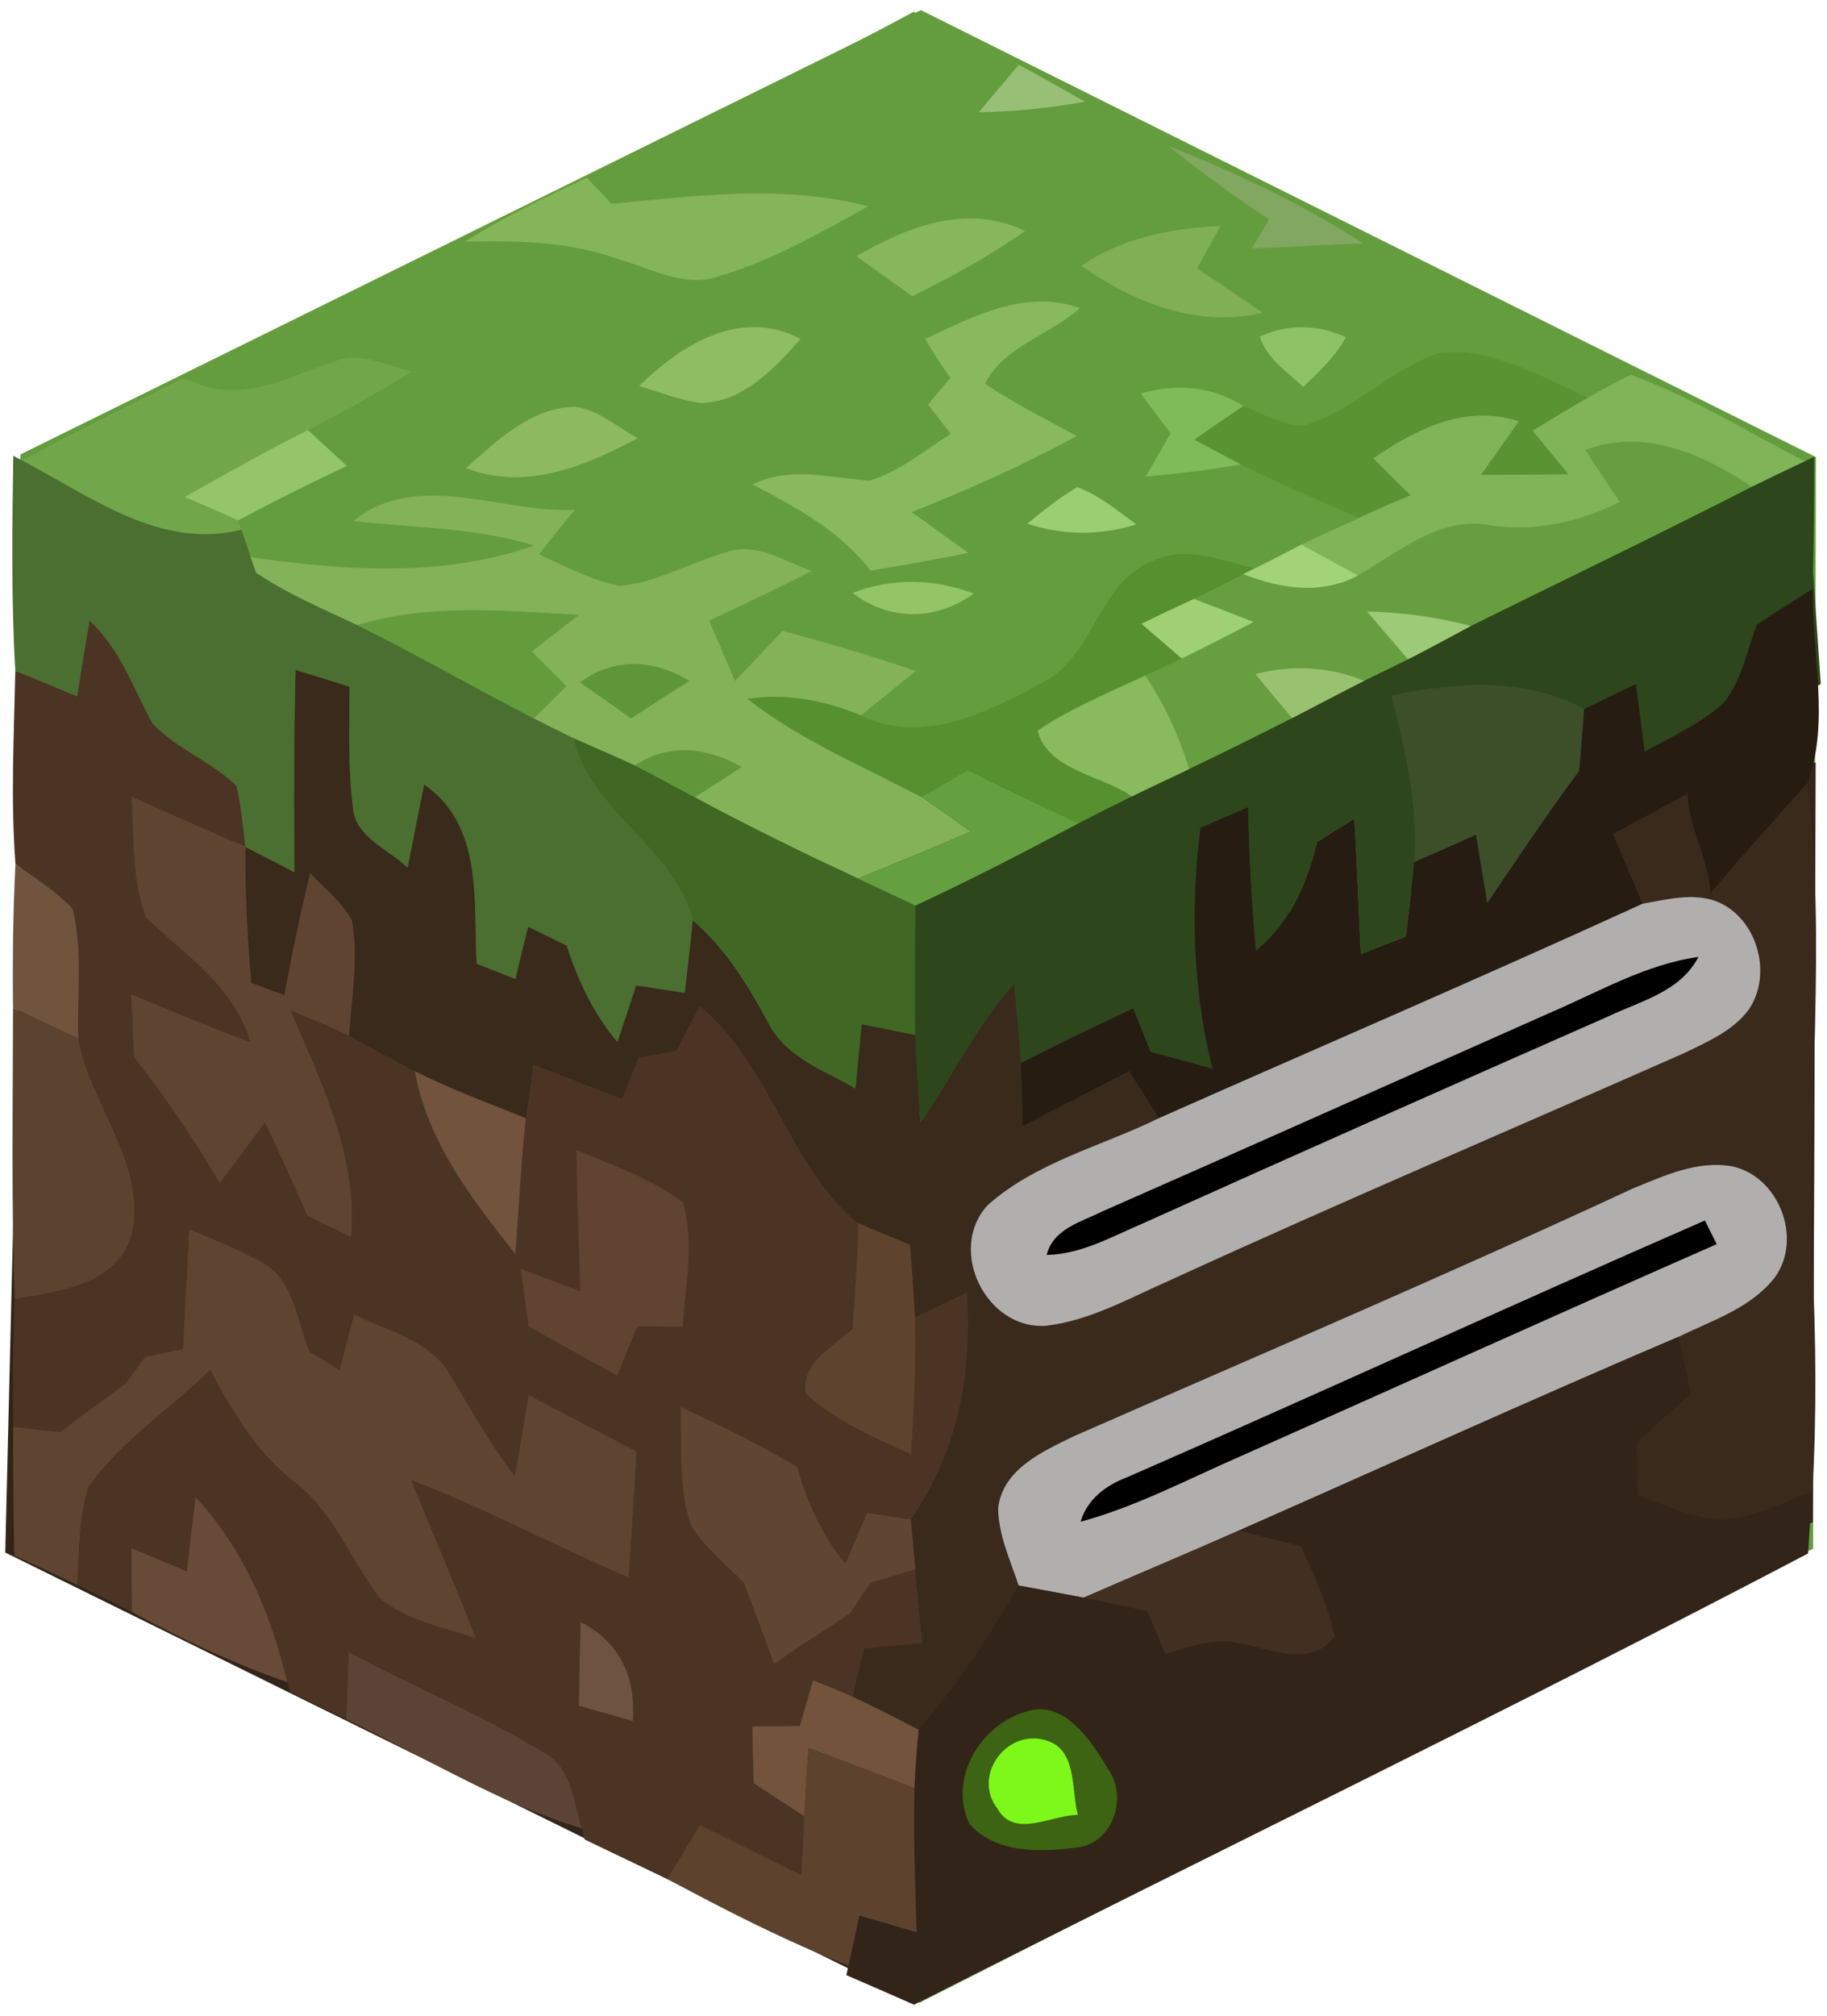 
<svg width="136px" height="150px" viewBox="32 0 136 150" version="1.1" xmlns="http://www.w3.org/2000/svg" xmlns:xlink="http://www.w3.org/1999/xlink" id="logo">
    <!-- Generator: Sketch 3.8.3 (29802) - http://www.bohemiancoding.com/sketch -->
    <desc>Created with Sketch.</desc>
    <defs></defs>
    <g id="Group" stroke="none" stroke-width="1" fill="none" fill-rule="evenodd" transform="translate(32, 0)">
        <polygon id="Path-58" fill="#649D3D" points="1.522 33.805 68.55 0.753 135.177 34.005 134.964 115.215 68.463 148.99 0.954 115.697"></polygon>
        <polygon id="Path-59" fill="#322418" points="1.959 50.474 18.743 63.56 29.742 67.171 35.539 73.836 45.601 78.838 52.408 73.863 61.701 83.072 69.845 84.776 76.384 78.893 85.636 78.893 90.452 80.157 117.366 66.657 120.89 57.636 126.319 57.295 135.158 56.727 134.945 113.24 63.72 146.72 0.391 115.501"></polygon>
        <polygon id="Path-60" fill="#2D461B" points="103.93 63.966 103.377 50.495 117.584 49.638 120.634 61.935 107.621 72.179"></polygon>
        <polygon id="Path-61" fill="#2D461B" points="80.729 84.777 61.378 81.451 61.842 58 97 58 94.52 80.871"></polygon>
        <polygon id="Path-62" fill="#2D461B" points="109.088 59.55 127.56 42.228 134.929 42.054 135.536 50.899 107.841 64.616"></polygon>
        <g id="mhs">
            <path d="M43.68,13.21 C51.69,8.91 60.02,5.23 68,0.88 C70.58,2.25 73.2,3.57 75.84,4.82 C74.85,6 73.85,7.17 72.86,8.35 C75.51,8.3 78.15,8.05 80.75,7.56 C82.92,8.44 85.11,9.37 86.95,10.84 C89.37,12.79 91.87,14.62 94.48,16.31 C94.15,16.85 93.51,17.93 93.18,18.47 C95.95,18.42 98.7,18.18 101.46,18.12 C108.38,20.68 114.87,24.42 121.39,27.88 C120.31,28.41 119.25,28.98 118.21,29.57 C114.72,28.04 111.13,25.85 107.18,26.24 C103.46,27.47 100.71,30.67 96.9,31.69 C95.35,31.53 93.96,30.78 92.55,30.2 C90.22,28.75 87.53,28.49 84.92,29.28 C85.65,30.27 86.39,31.26 87.14,32.24 C86.51,33.31 85.91,34.38 85.3,35.45 C87.67,35.25 90.03,34.96 92.37,34.55 C95.24,36 98.2,37.24 101.14,38.54 C99.72,39.21 98.28,39.82 96.88,40.51 C95.72,41.12 94.56,41.72 93.39,42.29 C90.94,41.71 88.26,40.54 85.8,41.73 C81.74,43.32 81.48,48.7 77.74,50.7 C73.66,52.91 68.7,55.5 64.08,53.23 C65.45,52.13 66.81,51.02 68.17,49.91 C64.9,48.81 61.59,47.82 58.25,46.94 C57.07,48.18 55.89,49.42 54.71,50.66 C54.07,49.16 53.43,47.66 52.78,46.17 C55.36,44.99 57.9,43.75 60.44,42.48 C58.37,41.77 56.2,40.23 53.95,41.13 C51.33,41.87 48.89,43.32 46.14,43.6 C44.02,43.17 42.09,42.13 40.12,41.25 C40.99,40.13 41.88,39.02 42.8,37.93 C37.33,38.2 31.07,34.9 26.31,38.76 C30.81,39.27 35.41,39.24 39.77,40.59 C32.95,42.96 25.68,42.47 18.66,41.45 C18.44,40.77 18.21,40.09 17.97,39.41 L17.71,38.72 C20.38,37.3 23.09,35.95 25.82,34.66 C24.86,33.77 23.89,32.88 22.92,31.99 C25.57,30.67 28.14,29.2 30.66,27.64 C28.77,27.18 26.77,26.1 24.82,26.92 C21.42,28.06 17.88,30.09 14.28,28.35 C20.7,24.29 27.62,20.9 34.61,17.98 C38.41,17.91 42.32,17.94 45.93,19.25 C48.39,19.93 50.93,21.46 53.53,20.55 C57.46,19.38 61.05,17.34 64.62,15.35 C58.35,13.7 51.87,14.57 45.52,15.16 C44.91,14.51 44.3,13.86 43.68,13.21 L43.68,13.21 Z" id="Shape" fill="#649D3D"></path>
            <path d="M75.84,4.82 C77.49,5.71 79.12,6.63 80.75,7.56 C78.15,8.05 75.51,8.3 72.86,8.35 C73.85,7.17 74.85,6 75.84,4.82 L75.84,4.82 Z" id="Shape" fill="#97C076"></path>
            <path d="M86.95,10.84 C91.97,12.86 96.94,15.14 101.46,18.12 C98.7,18.18 95.95,18.42 93.18,18.47 C93.51,17.93 94.15,16.85 94.48,16.31 C91.87,14.62 89.37,12.79 86.95,10.84 L86.95,10.84 Z" id="Shape" fill="#81A760"></path>
            <path d="M34.61,17.98 C37.5,16.14 40.6,14.69 43.68,13.21 C44.3,13.86 44.91,14.51 45.52,15.16 C51.87,14.57 58.35,13.7 64.62,15.35 C61.05,17.34 57.46,19.38 53.53,20.55 C50.93,21.46 48.39,19.93 45.93,19.25 C42.32,17.94 38.41,17.91 34.61,17.98 L34.61,17.98 Z" id="Shape" fill="#85B559"></path>
            <path d="M63.75,19.06 C67.57,16.84 72.01,15.1 76.31,17.19 C73.65,19.05 70.81,20.61 67.91,22.04 C66.52,21.05 65.13,20.06 63.75,19.06 L63.75,19.06 Z" id="Shape" fill="#87B75B"></path>
            <path d="M80.49,19.77 C83.56,17.68 87.21,16.98 90.85,16.81 C90.27,17.86 89.69,18.92 89.11,19.97 C90.75,21.06 92.38,22.15 93.99,23.27 C89.12,24.4 84.43,22.54 80.49,19.77 L80.49,19.77 Z" id="Shape" fill="#80B053"></path>
            <path d="M68.87,25.22 C72.47,23.53 76.33,21.48 80.39,22.92 C78.17,24.9 74.68,25.8 73.32,28.55 C75.5,30.01 77.85,31.18 80.14,32.44 C76.18,34.61 72.05,36.43 67.86,38.1 C69.28,39.09 70.67,40.13 72.09,41.13 C69.67,41.61 67.24,42.06 64.81,42.45 C62.53,39.51 59.25,37.72 56.02,36.04 C58.8,34.65 61.82,35.57 64.74,35.76 C66.98,35.05 68.83,33.53 70.77,32.27 C70.21,31.54 69.64,30.82 69.08,30.1 C69.64,29.43 70.19,28.77 70.75,28.1 C70.08,27.17 69.45,26.21 68.87,25.22 L68.87,25.22 Z" id="Shape" fill="#89B95E"></path>
            <path d="M47.57,28.73 C50.73,25.61 55.15,22.86 59.6,25.22 C57.63,27.42 55.32,29.94 52.13,29.98 C50.56,29.76 49.08,29.16 47.57,28.73 L47.57,28.73 Z" id="Shape" fill="#8EBD62"></path>
            <path d="M93.78,25.04 C95.85,24.08 98.13,24.13 100.19,25.09 C99.4,26.53 98.18,27.66 97.02,28.79 C95.81,27.67 94.31,26.69 93.78,25.04 L93.78,25.04 Z" id="Shape" fill="#8FC265"></path>
            <path d="M24.82,26.92 C26.77,26.1 28.77,27.18 30.66,27.64 C28.14,29.2 25.57,30.67 22.92,31.99 C19.81,33.56 16.77,35.27 13.73,36.98 C15.07,37.54 16.41,38.09 17.71,38.72 L17.97,39.41 C11.91,40.93 6.72,36.91 1.66,34.27 C5.57,32.12 9.58,30.18 13.56,28.16 L14.28,28.35 C17.88,30.09 21.42,28.06 24.82,26.92 L24.82,26.92 Z" id="Shape" fill="#71A64B"></path>
            <path d="M96.9,31.69 C100.71,30.67 103.46,27.47 107.18,26.24 C111.13,25.85 114.72,28.04 118.21,29.57 C116.82,30.38 115.46,31.21 114.09,32.04 C114.98,33.12 115.87,34.2 116.76,35.29 C114.59,35.31 112.41,35.32 110.24,35.33 C111.18,34.01 112.12,32.68 113.05,31.34 C109.11,30.06 105.42,31.91 102.23,34.1 C103.14,35.02 104.07,35.94 105,36.85 C103.7,37.38 102.41,37.94 101.14,38.54 C98.2,37.24 95.24,36 92.37,34.55 C91.21,33.95 90.05,33.33 88.9,32.71 C90.1,31.86 91.32,31.03 92.55,30.2 C93.96,30.78 95.35,31.53 96.9,31.69 L96.9,31.69 Z" id="Shape" fill="#599332"></path>
            <path d="M84.92,29.28 C87.53,28.49 90.22,28.75 92.55,30.2 C91.32,31.03 90.1,31.86 88.9,32.71 C90.05,33.33 91.21,33.95 92.37,34.55 C90.03,34.96 87.67,35.25 85.3,35.45 C85.91,34.38 86.51,33.31 87.14,32.24 C86.39,31.26 85.65,30.27 84.92,29.28 L84.92,29.28 Z" id="Shape" fill="#80BB59"></path>
            <path d="M121.39,27.88 C125.92,29.55 130.07,32.1 134.35,34.32 C133.03,34.95 131.71,35.57 130.41,36.21 C126.73,33.8 122.42,31.82 118.01,33.48 C118.86,34.77 119.72,36.07 120.59,37.35 C117.59,38.84 114.29,39.59 110.94,39.09 C107.16,38.37 104.15,41.09 101.09,42.81 C99.68,42.05 98.28,41.28 96.88,40.51 C98.28,39.82 99.72,39.21 101.14,38.54 C102.41,37.94 103.7,37.38 105,36.85 C104.07,35.94 103.14,35.02 102.23,34.1 C105.42,31.91 109.11,30.06 113.05,31.34 C112.12,32.68 111.18,34.01 110.24,35.33 C112.41,35.32 114.59,35.31 116.76,35.29 C115.87,34.2 114.98,33.12 114.09,32.04 C115.46,31.21 116.82,30.38 118.21,29.57 C119.25,28.98 120.31,28.41 121.39,27.88 L121.39,27.88 Z" id="Shape" fill="#81B358"></path>
            <path d="M34.69,34.82 C37.01,32.78 39.5,30.32 42.81,30.26 C44.57,30.5 45.95,31.77 47.47,32.6 C43.55,34.68 39.12,36.55 34.69,34.82 L34.69,34.82 Z" id="Shape" fill="#8DBA5F"></path>
            <path d="M13.73,36.98 C16.77,35.27 19.81,33.56 22.92,31.99 C23.89,32.88 24.86,33.77 25.82,34.66 C23.09,35.95 20.38,37.3 17.71,38.72 C16.41,38.09 15.07,37.54 13.73,36.98 L13.73,36.98 Z" id="Shape" fill="#94C569"></path>
            <path d="M118.01,33.48 C122.42,31.82 126.73,33.8 130.41,36.21 C123.48,39.76 116.46,43.12 109.49,46.57 C106.96,45.89 104.37,45.56 101.76,45.49 C102.77,46.68 103.79,47.86 104.81,49.05 C103.72,49.6 102.63,50.12 101.54,50.65 C98.95,49.58 96.15,49.45 93.45,50.15 C94.35,51.25 95.27,52.34 96.19,53.42 C93.64,54.71 91.09,55.98 88.52,57.21 C87.76,54.75 86.69,52.39 85.25,50.26 C86.16,49.85 87.07,49.42 87.97,48.99 C89.76,48.12 91.54,47.2 93.31,46.27 C91.83,45.69 90.35,45.12 88.87,44.56 C90.12,43.98 91.33,43.34 92.55,42.71 C95.31,43.8 98.36,44.28 101.09,42.81 C104.15,41.09 107.16,38.37 110.94,39.09 C114.29,39.59 117.59,38.84 120.59,37.35 C119.72,36.07 118.86,34.77 118.01,33.48 L118.01,33.48 Z" id="Shape" fill="#679F40"></path>
            <path d="M0.99,33.9 L1.66,34.27 C6.72,36.91 11.91,40.93 17.97,39.41 C18.21,40.09 18.44,40.77 18.66,41.45 C18.76,41.74 18.97,42.32 19.07,42.61 C21.43,44.2 24.06,45.3 26.61,46.51 C31.04,48.71 35.33,51.17 39.73,53.44 C40.7,53.93 41.66,54.42 42.64,54.89 C43.99,60.48 50.07,62.95 51.56,68.45 C51.39,70.26 51.18,72.05 50.97,73.86 C49.76,73.67 48.56,73.49 47.35,73.31 C46.89,74.71 46.43,76.12 45.96,77.52 C44.2,75.42 43.01,72.95 42.19,70.35 C41.23,69.87 40.27,69.4 39.31,68.94 C38.99,70.24 38.67,71.53 38.36,72.83 C37.4,72.45 36.44,72.07 35.48,71.69 C35.24,67.02 35.98,61.39 31.57,58.36 C31.15,60.42 30.75,62.48 30.34,64.54 C28.87,63.14 26.33,62.25 26.26,59.92 C25.89,56.99 26.02,54.03 26.02,51.09 C24.68,50.66 23.34,50.25 22,49.84 C21.88,54.86 21.86,59.89 21.92,64.92 C20.71,64.27 19.49,63.63 18.27,63 C18.08,61.48 17.98,59.93 17.59,58.44 C15.72,56.64 13.15,55.72 11.36,53.82 C9.92,51.19 8.93,48.26 6.67,46.17 C6.34,48.04 6.04,49.93 5.74,51.81 C4.21,51.16 2.68,50.53 1.14,49.9 C0.83,44.57 0.91,39.23 0.99,33.9 L0.99,33.9 Z" id="Shape" fill="#4A6F30"></path>
            <path d="M134.35,34.32 L135.05,33.98 C135.04,37.25 135.02,40.53 134.94,43.8 C133.55,44.68 132.16,45.56 130.79,46.46 C130.02,48.43 129.66,50.68 128.26,52.34 C126.54,53.86 124.42,54.82 122.43,55.92 C122.21,54.24 122,52.57 121.77,50.89 C120.49,51.52 119.21,52.13 117.92,52.74 C113.45,50.33 108.35,50.77 103.56,51.74 C104.61,55.78 105.58,59.93 105.26,64.13 C105.11,65.99 104.86,67.83 104.65,69.67 C103.53,70.11 102.42,70.54 101.3,70.98 C101.15,67.62 101,64.26 100.82,60.9 C99.89,61.48 98.96,62.06 98.04,62.64 C97.3,65.72 96.02,68.7 93.48,70.73 C93.16,67.18 92.98,63.62 92.9,60.06 C91.71,60.56 90.53,61.08 89.36,61.6 C88.61,67.58 88.79,73.65 90.26,79.51 C88.72,79.08 87.18,78.67 85.64,78.25 C85.21,77.17 84.78,76.1 84.35,75.02 C81.54,76.33 78.75,77.69 75.98,79.09 C75.86,77.13 75.68,75.17 75.48,73.22 C72.68,76.31 70.93,80.14 68.51,83.5 C68.35,81.34 68.18,79.17 68.13,77 C68.09,73.79 68.12,70.58 68.14,67.37 C72.26,65.46 76.28,63.38 80.28,61.25 C81.59,60.57 82.91,59.91 84.24,59.26 C85.66,58.57 87.09,57.89 88.52,57.21 C91.09,55.98 93.64,54.71 96.19,53.42 C97.98,52.5 99.74,51.56 101.54,50.65 C102.63,50.12 103.72,49.6 104.81,49.05 C106.38,48.25 107.93,47.4 109.49,46.57 C116.46,43.12 123.48,39.76 130.41,36.21 C131.71,35.57 133.03,34.95 134.35,34.32 L134.35,34.32 Z" id="Shape" fill="#2D461B"></path>
            <path d="M26.31,38.76 C31.07,34.9 37.33,38.2 42.8,37.93 C41.88,39.02 40.99,40.13 40.12,41.25 C42.09,42.13 44.02,43.17 46.14,43.6 C48.89,43.32 51.33,41.87 53.95,41.13 C56.2,40.23 58.37,41.77 60.44,42.48 C57.9,43.75 55.36,44.99 52.78,46.17 C53.43,47.66 54.07,49.16 54.71,50.66 C55.89,49.42 57.07,48.18 58.25,46.94 C61.59,47.82 64.9,48.81 68.17,49.91 C66.81,51.02 65.45,52.13 64.08,53.23 C61.41,52.11 58.54,51.57 55.65,51.99 C59.57,55.08 64.19,56.97 68.57,59.27 C69.82,60.1 71.03,60.98 72.25,61.87 C69.47,63.07 66.67,64.23 63.85,65.36 C59.76,63.43 55.69,61.46 51.71,59.31 C52.87,58.57 54.04,57.82 55.2,57.07 C52.66,55.61 49.81,55.26 47.27,56.95 C45.74,56.24 44.18,55.59 42.64,54.89 C41.66,54.42 40.7,53.93 39.73,53.44 C40.54,52.64 41.35,51.84 42.15,51.05 C41.29,50.2 40.43,49.34 39.58,48.47 C40.74,47.55 41.9,46.65 43.08,45.75 C37.59,45.44 31.96,44.89 26.61,46.51 C24.06,45.3 21.43,44.2 19.07,42.61 C18.97,42.32 18.76,41.74 18.66,41.45 C25.68,42.47 32.95,42.96 39.77,40.59 C35.41,39.24 30.81,39.27 26.31,38.76 L26.31,38.76 Z" id="Shape" fill="#83B258"></path>
            <path d="M80.19,36.24 C81.83,36.85 83.19,37.99 84.58,39.01 C81.92,39.86 79.12,39.84 76.47,38.96 C77.66,37.99 78.86,37.02 80.19,36.24 L80.19,36.24 Z" id="Shape" fill="#9BCE70"></path>
            <path d="M85.8,41.73 C88.26,40.54 90.94,41.71 93.39,42.29 L92.55,42.71 C91.33,43.34 90.12,43.98 88.87,44.56 C87.56,45.16 86.26,45.77 84.97,46.41 C85.97,47.27 86.97,48.12 87.97,48.99 C87.07,49.42 86.16,49.85 85.25,50.26 C82.53,51.53 79.74,52.68 77.24,54.35 C77.96,57.28 82,57.68 84.24,59.26 C82.91,59.91 81.59,60.57 80.28,61.25 C77.54,59.94 74.78,58.64 72.04,57.33 C70.88,57.97 69.72,58.62 68.57,59.27 C64.19,56.97 59.57,55.08 55.65,51.99 C58.54,51.57 61.41,52.11 64.08,53.23 C68.7,55.5 73.66,52.91 77.74,50.7 C81.48,48.7 81.74,43.32 85.8,41.73 L85.8,41.73 Z" id="Shape" fill="#57902F"></path>
            <path d="M93.39,42.29 C94.56,41.72 95.72,41.12 96.88,40.51 C98.28,41.28 99.68,42.05 101.09,42.81 C98.36,44.28 95.31,43.8 92.55,42.71 L93.39,42.29 L93.39,42.29 Z" id="Shape" fill="#A2D377"></path>
            <path d="M63.46,44.11 C66.41,42.98 69.54,43.04 72.48,44.16 C69.68,46.18 66.23,46.23 63.46,44.11 L63.46,44.11 Z" id="Shape" fill="#93C567"></path>
            <path d="M130.79,46.46 C132.16,45.56 133.55,44.68 134.94,43.8 C134.85,48.57 136.24,53.75 134.54,58.27 C132.09,60.96 129.68,63.68 127.32,66.46 C127.21,63.89 125.69,61.64 125.62,59.06 C123.77,60.05 121.91,61.04 120.07,62.06 C120.81,63.78 121.54,65.51 122.28,67.23 C110.34,72.69 98.27,77.87 86.26,83.19 C85.53,82.02 84.79,80.86 84.05,79.7 C81.4,81.06 78.75,82.42 76.12,83.8 C76.08,82.23 76.04,80.66 75.98,79.09 C78.75,77.69 81.54,76.33 84.35,75.02 C84.78,76.1 85.21,77.17 85.64,78.25 C87.18,78.67 88.72,79.08 90.26,79.51 C88.79,73.65 88.61,67.58 89.36,61.6 C90.53,61.08 91.71,60.56 92.9,60.06 C92.98,63.62 93.16,67.18 93.48,70.73 C96.02,68.7 97.3,65.72 98.04,62.64 C98.96,62.06 99.89,61.48 100.82,60.9 C101,64.26 101.15,67.62 101.3,70.98 C102.42,70.54 103.53,70.11 104.65,69.67 C104.86,67.83 105.11,65.99 105.26,64.13 C106.8,63.47 108.33,62.79 109.87,62.1 C110.16,63.79 110.44,65.49 110.71,67.18 C112.95,63.87 115.17,60.55 117.55,57.34 C117.68,55.81 117.8,54.27 117.92,52.74 C119.21,52.13 120.49,51.52 121.77,50.89 C122,52.57 122.21,54.24 122.43,55.92 C124.42,54.82 126.54,53.86 128.26,52.34 C129.66,50.68 130.02,48.43 130.79,46.46 L130.79,46.46 Z" id="Shape" fill="#261C12"></path>
            <path d="M26.61,46.51 C31.96,44.89 37.59,45.44 43.08,45.75 C41.9,46.65 40.74,47.55 39.58,48.47 C40.43,49.34 41.29,50.2 42.15,51.05 C41.35,51.84 40.54,52.64 39.73,53.44 C35.33,51.17 31.04,48.71 26.61,46.51 L26.61,46.51 Z" id="Shape" fill="#649C3C"></path>
            <path d="M84.97,46.41 C86.26,45.77 87.56,45.16 88.87,44.56 C90.35,45.12 91.83,45.69 93.31,46.27 C91.54,47.2 89.76,48.12 87.97,48.99 C86.97,48.12 85.97,47.27 84.97,46.41 L84.97,46.41 Z" id="Shape" fill="#9FD174"></path>
            <path d="M101.76,45.49 C104.37,45.56 106.96,45.89 109.49,46.57 C107.93,47.4 106.38,48.25 104.81,49.05 C103.79,47.86 102.77,46.68 101.76,45.49 L101.76,45.49 Z" id="Shape" fill="#9CCA76"></path>
            <path d="M6.67,46.17 C8.93,48.26 9.92,51.19 11.36,53.82 C13.15,55.72 15.72,56.64 17.59,58.44 C17.98,59.93 18.08,61.48 18.27,63 C15.43,61.76 12.6,60.52 9.77,59.25 C10.01,62.26 9.75,65.43 10.88,68.27 C13.78,71.09 17.43,73.38 18.62,77.52 C15.63,76.41 12.69,75.19 9.75,73.95 C9.83,75.52 9.9,77.1 9.98,78.67 C12.32,81.64 14.46,84.77 16.35,88.04 C17.47,86.53 18.61,85.03 19.73,83.52 C20.81,85.82 21.87,88.13 22.88,90.46 C23.96,90.99 25.05,91.51 26.14,92.03 C26.66,85.99 23.92,80.55 21.64,75.17 C23.09,75.79 24.56,76.39 25.99,77.05 C27.63,77.92 29.24,78.84 30.88,79.69 C31.81,84.96 35.14,89.23 38.37,93.31 C38.62,89.93 38.78,86.55 39.15,83.18 C39.32,81.84 39.51,80.51 39.69,79.18 C41.89,80.03 44.09,80.88 46.3,81.73 C46.71,80.71 47.12,79.68 47.54,78.66 C48.47,78.49 49.4,78.33 50.33,78.16 C50.9,77.05 51.49,75.94 52.08,74.84 C57.43,79.19 58.64,86.65 63.88,90.99 C63.84,93.61 63.61,96.23 63.46,98.86 C62.02,100.19 59.64,101.31 59.96,103.65 C62.18,105.78 65.08,106.93 67.83,108.2 C68.03,104.81 68.22,101.4 68.11,98 C69.4,97.38 70.7,96.76 71.99,96.13 C72.41,102.09 71.31,108.1 67.81,113.04 C66.72,112.88 65.63,112.71 64.54,112.55 C64.01,113.8 63.47,115.06 62.93,116.32 C61.18,114.23 60.07,111.72 59.34,109.12 C56.54,107.46 53.61,106.02 50.65,104.66 C50.79,107.6 50.44,110.69 51.45,113.51 C52.47,115.15 54.01,116.38 55.36,117.74 C56.13,119.75 56.89,121.78 57.62,123.81 C59.46,122.45 61.45,121.3 63.32,119.99 C63.81,119.23 64.31,118.49 64.81,117.74 C65.92,117.42 67.03,117.1 68.14,116.77 C68.3,118.6 68.48,120.43 68.66,122.26 C67.22,122.39 65.79,122.51 64.35,122.64 C64.06,123.84 63.76,125.03 63.47,126.23 C62.49,125.79 61.51,125.39 60.52,124.99 C60.19,126.12 59.87,127.26 59.54,128.4 C58.36,128.41 57.18,128.43 56,128.44 C56.02,129.85 56.05,131.26 56.11,132.67 C57.36,133.49 58.61,134.31 59.87,135.13 C59.79,136.59 59.72,138.05 59.66,139.51 C57.15,138.25 54.62,137.01 52.1,135.76 C51.3,137.11 50.48,138.45 49.66,139.78 C47.61,138.81 45.56,137.83 43.52,136.85 L43.32,136.03 C42.7,134.09 42.59,131.59 40.62,130.46 C35.93,127.57 30.78,125.52 25.95,122.89 C25.91,124.56 25.85,126.23 25.77,127.91 C24.37,127.21 22.97,126.52 21.57,125.84 L21.38,125.14 C20.19,120.09 18.13,115.2 14.56,111.37 C14.33,113.21 14.11,115.05 13.9,116.9 C12.53,116.32 11.15,115.74 9.78,115.17 C9.79,116.75 9.8,118.33 9.81,119.92 C8.46,119.24 7.1,118.57 5.75,117.91 C5.92,115.48 5.82,112.97 6.59,110.63 C9.02,107.18 12.66,104.85 15.64,101.92 C17.27,104.96 19.04,108 21.8,110.16 C24.79,112.41 26.08,116 28.25,118.9 C30.28,120.58 33.01,121.04 35.44,121.91 C33.91,117.94 32.2,114.06 30.62,110.12 C36.14,112.22 41.35,115.06 46.8,117.36 C47.02,114.23 47.21,111.1 47.38,107.97 C44.7,106.57 42.01,105.19 39.34,103.77 C39.01,105.78 38.68,107.79 38.32,109.81 C36.47,107.4 34.99,104.74 33.43,102.15 C31.92,99.64 28.8,99.01 26.35,97.78 C25.99,99.16 25.63,100.53 25.28,101.91 C24.54,101.46 23.8,101.02 23.06,100.57 C22.05,98.19 21.87,94.9 19.19,93.74 C17.55,92.84 15.8,92.17 14.07,91.45 C13.95,94.42 13.73,97.38 13.63,100.35 C12.69,100.54 11.75,100.74 10.81,100.93 C10.32,101.59 9.84,102.25 9.36,102.91 C7.75,104.14 6.07,105.28 4.48,106.54 C3.31,106.42 2.15,106.29 0.98,106.15 C0.95,102.98 0.96,99.82 1.09,96.65 C4.36,96.07 8.86,95.6 9.83,91.73 C10.91,86.51 6.72,82.21 5.83,77.27 C5.71,74.05 6.2,70.75 5.4,67.59 C4.15,66.29 2.61,65.31 1.15,64.28 C0.79,59.49 1.04,54.69 1.14,49.9 C2.68,50.53 4.21,51.16 5.74,51.81 C6.04,49.93 6.34,48.04 6.67,46.17 L6.67,46.17 Z" id="Shape" fill="#4B3424"></path>
            <path d="M43.17,50.77 C45.75,48.88 48.66,49.05 51.32,50.65 C49.87,51.58 48.42,52.51 46.98,53.45 C45.72,52.54 44.45,51.65 43.17,50.77 L43.17,50.77 Z" id="Shape" fill="#5F9637"></path>
            <path d="M93.45,50.15 C96.15,49.45 98.95,49.58 101.54,50.65 C99.74,51.56 97.98,52.5 96.19,53.42 C95.27,52.34 94.35,51.25 93.45,50.15 L93.45,50.15 Z" id="Shape" fill="#98C26F"></path>
            <path d="M22,49.84 C23.34,50.25 24.68,50.66 26.02,51.09 C26.02,54.03 25.89,56.99 26.26,59.92 C26.33,62.25 28.87,63.14 30.34,64.54 C30.75,62.48 31.15,60.42 31.57,58.36 C35.98,61.39 35.24,67.02 35.48,71.69 C36.44,72.07 37.4,72.45 38.36,72.83 C38.67,71.53 38.99,70.24 39.31,68.94 C40.27,69.4 41.23,69.87 42.19,70.35 C43.01,72.95 44.2,75.42 45.96,77.52 C46.43,76.12 46.89,74.71 47.35,73.31 C48.56,73.49 49.76,73.67 50.97,73.86 C51.18,72.05 51.39,70.26 51.56,68.45 C54.02,70.55 55.7,73.3 57.21,76.11 C58.51,78.65 61.36,79.63 63.68,80.99 C63.83,79.39 63.99,77.79 64.15,76.2 C65.48,76.46 66.8,76.73 68.13,77 C68.18,79.17 68.35,81.34 68.51,83.5 C70.93,80.14 72.68,76.31 75.48,73.22 C75.68,75.17 75.86,77.13 75.98,79.09 C76.04,80.66 76.08,82.23 76.12,83.8 C78.75,82.42 81.4,81.06 84.05,79.7 C84.79,80.86 85.53,82.02 86.26,83.19 C82,85.28 77.12,86.45 73.52,89.66 C70.47,92.97 73.41,98.96 77.88,98.63 C81.19,98.24 84.15,96.53 87.17,95.21 C99.83,89.41 112.64,83.97 125.38,78.34 C127.1,77.5 128.98,76.71 130.16,75.13 C132.01,72.46 130.79,68.22 127.73,67.04 C125.96,66.4 124.06,66.93 122.28,67.23 C121.54,65.51 120.81,63.78 120.07,62.06 C121.91,61.04 123.77,60.05 125.62,59.06 C125.69,61.64 127.21,63.89 127.32,66.46 C129.68,63.68 132.09,60.96 134.54,58.27 C135.98,70.11 134.51,82.06 134.91,93.95 C135.18,99.63 135.24,105.32 134.91,110.99 C132.66,111.78 130.46,112.97 128.04,113.09 C125.89,112.91 123.91,111.96 121.89,111.27 C121.86,109.95 121.83,108.63 121.81,107.32 C123.16,106.1 124.51,104.88 125.86,103.67 C125.55,102.26 125.24,100.86 124.93,99.46 C127.44,98.24 130.34,97.32 132.12,95.03 C134.22,92.13 132.4,87.46 128.88,86.76 C126.31,86.32 123.84,87.49 121.52,88.43 C107.76,94.82 93.8,100.77 79.91,106.86 C77.6,107.99 74.64,109.3 74.3,112.2 C74.32,114.21 75.21,116.08 75.83,117.96 C73.65,121.73 71.26,125.4 68.38,128.68 C66.75,127.84 65.13,126.99 63.47,126.23 C63.76,125.03 64.06,123.84 64.35,122.64 C65.79,122.51 67.22,122.39 68.66,122.26 C68.48,120.43 68.3,118.6 68.14,116.77 C68.02,115.53 67.91,114.28 67.81,113.04 C71.31,108.1 72.41,102.09 71.99,96.13 C70.7,96.76 69.4,97.38 68.11,98 C68.03,96.19 67.89,94.39 67.74,92.59 C66.45,92.07 65.15,91.56 63.88,90.99 C58.64,86.65 57.43,79.19 52.08,74.84 C51.49,75.94 50.9,77.05 50.33,78.16 C49.4,78.33 48.47,78.49 47.54,78.66 C47.12,79.68 46.71,80.71 46.3,81.73 C44.09,80.88 41.89,80.03 39.69,79.18 C39.51,80.51 39.32,81.84 39.15,83.18 C36.37,82.08 33.56,81.03 30.88,79.69 C29.24,78.84 27.63,77.92 25.99,77.05 C26.17,74.21 26.71,71.31 26.2,68.48 C25.45,67.08 24.15,66.09 23.09,64.95 C22.35,67.95 21.71,70.99 21.17,74.03 C20.35,73.73 19.53,73.42 18.71,73.12 C18.42,69.76 18.25,66.38 18.27,63 C19.49,63.63 20.71,64.27 21.92,64.92 C21.86,59.89 21.88,54.86 22,49.84 L22,49.84 Z" id="Shape" fill="#392A1C"></path>
            <path d="M103.56,51.74 C108.35,50.77 113.45,50.33 117.92,52.74 C117.8,54.27 117.68,55.81 117.55,57.34 C115.17,60.55 112.95,63.87 110.71,67.18 C110.44,65.49 110.16,63.79 109.87,62.1 C108.33,62.79 106.8,63.47 105.26,64.13 C105.58,59.93 104.61,55.78 103.56,51.74 L103.56,51.74 Z" id="Shape" fill="#3C4F29"></path>
            <path d="M77.24,54.35 C79.74,52.68 82.53,51.53 85.25,50.26 C86.69,52.39 87.76,54.75 88.52,57.21 C87.09,57.89 85.66,58.57 84.24,59.26 C82,57.68 77.96,57.28 77.24,54.35 L77.24,54.35 Z" id="Shape" fill="#89BA5E"></path>
            <path d="M42.64,54.89 C44.18,55.59 45.74,56.24 47.27,56.95 C48.76,57.71 50.23,58.51 51.71,59.31 C55.69,61.46 59.76,63.43 63.85,65.36 C65.28,66.03 66.71,66.7 68.14,67.37 C68.12,70.58 68.09,73.79 68.13,77 C66.8,76.73 65.48,76.46 64.15,76.2 C63.99,77.79 63.83,79.39 63.68,80.99 C61.36,79.63 58.51,78.65 57.21,76.11 C55.7,73.3 54.02,70.55 51.56,68.45 C50.07,62.95 43.99,60.48 42.64,54.89 L42.64,54.89 Z" id="Shape" fill="#406724"></path>
            <path d="M47.27,56.95 C49.81,55.26 52.66,55.61 55.2,57.07 C54.04,57.82 52.87,58.57 51.71,59.31 C50.23,58.51 48.76,57.71 47.27,56.95 L47.27,56.95 Z" id="Shape" fill="#61963B"></path>
            <path d="M68.57,59.27 C69.72,58.62 70.88,57.97 72.04,57.33 C74.78,58.64 77.54,59.94 80.28,61.25 C76.28,63.38 72.26,65.46 68.14,67.37 C66.71,66.7 65.28,66.03 63.85,65.36 C66.67,64.23 69.47,63.07 72.25,61.87 C71.03,60.98 69.82,60.1 68.57,59.27 L68.57,59.27 Z" id="Shape" fill="#64A040"></path>
            <path d="M9.77,59.25 C12.6,60.52 15.43,61.76 18.27,63 C18.25,66.38 18.42,69.76 18.71,73.12 C19.53,73.42 20.35,73.73 21.17,74.03 C21.71,70.99 22.35,67.95 23.09,64.95 C24.15,66.09 25.45,67.08 26.2,68.48 C26.71,71.31 26.17,74.21 25.99,77.05 C24.56,76.39 23.09,75.79 21.64,75.17 C23.92,80.55 26.66,85.99 26.14,92.03 C25.05,91.51 23.96,90.99 22.88,90.46 C21.87,88.13 20.81,85.82 19.73,83.52 C18.61,85.03 17.47,86.53 16.35,88.04 C14.46,84.77 12.32,81.64 9.98,78.67 C9.9,77.1 9.83,75.52 9.75,73.95 C12.69,75.19 15.63,76.41 18.62,77.52 C17.43,73.38 13.78,71.09 10.88,68.27 C9.75,65.43 10.01,62.26 9.77,59.25 L9.77,59.25 Z" id="Shape" fill="#5F4431"></path>
            <path d="M1.15,64.28 C2.61,65.31 4.15,66.29 5.4,67.59 C6.2,70.75 5.71,74.05 5.83,77.27 C4.2,76.51 2.58,75.75 0.97,74.98 C0.93,71.42 0.97,67.85 1.15,64.28 L1.15,64.28 Z" id="Shape" fill="#71543E"></path>
            <path d="M122.28,67.23 C124.06,66.93 125.96,66.4 127.73,67.04 C130.79,68.22 132.01,72.46 130.16,75.13 C128.98,76.71 127.1,77.5 125.38,78.34 C112.64,83.97 99.83,89.41 87.17,95.21 C84.15,96.53 81.19,98.24 77.88,98.63 C73.41,98.96 70.47,92.97 73.52,89.66 C77.12,86.45 82,85.28 86.26,83.19 C98.27,77.87 110.34,72.69 122.28,67.23 L122.28,67.23 Z" id="Shape" fill="#B0AFAD"></path>
            <path d="M115.35,75.36 C118.98,73.81 122.47,71.75 126.43,71.19 C125.08,73.8 122.08,74.48 119.64,75.65 C108.09,80.73 96.55,85.85 85.04,91.03 C82.74,92.01 80.47,93.32 77.91,93.36 C78.41,91.41 80.46,90.92 82.04,90.13 C93.16,85.25 104.25,80.28 115.35,75.36 L115.35,75.36 Z" id="Shape" fill="#000000"></path>
            <path d="M0.97,74.98 C2.58,75.75 4.2,76.51 5.83,77.27 C6.72,82.21 10.91,86.51 9.83,91.73 C8.86,95.6 4.36,96.07 1.09,96.65 C0.84,89.43 0.96,82.21 0.97,74.98 L0.97,74.98 Z" id="Shape" fill="#5C4330"></path>
            <path d="M30.88,79.69 C33.56,81.03 36.37,82.08 39.15,83.18 C38.78,86.55 38.62,89.93 38.37,93.31 C35.14,89.23 31.81,84.96 30.88,79.69 L30.88,79.69 Z" id="Shape" fill="#72533D"></path>
            <path d="M42.91,85.57 C45.62,86.69 48.46,87.66 50.84,89.45 C51.7,92.47 51.04,95.64 50.81,98.71 C49.69,98.68 48.57,98.68 47.45,98.67 C46.91,99.87 46.47,101.11 45.93,102.32 C43.72,101.12 41.53,99.9 39.34,98.67 C39.15,97.24 38.96,95.82 38.77,94.4 C40.24,94.96 41.72,95.51 43.2,96.07 C43.08,92.57 42.96,89.07 42.91,85.57 L42.91,85.57 Z" id="Shape" fill="#604431"></path>
            <path d="M121.52,88.43 C123.84,87.49 126.31,86.32 128.88,86.76 C132.4,87.46 134.22,92.13 132.12,95.03 C130.34,97.32 127.44,98.24 124.93,99.46 C113.97,104.13 103.13,109.06 92.23,113.86 C88.39,115.56 84.51,117.18 80.66,118.86 C79.05,118.55 77.44,118.25 75.83,117.96 C75.21,116.08 74.32,114.21 74.3,112.2 C74.64,109.3 77.6,107.99 79.91,106.86 C93.8,100.77 107.76,94.82 121.52,88.43 L121.52,88.43 Z" id="Shape" fill="#B0AFAD"></path>
            <path d="M63.88,90.99 C65.15,91.56 66.45,92.07 67.74,92.59 C67.89,94.39 68.03,96.19 68.11,98 C68.22,101.4 68.03,104.81 67.83,108.2 C65.08,106.93 62.18,105.78 59.96,103.65 C59.64,101.31 62.02,100.19 63.46,98.86 C63.61,96.23 63.84,93.61 63.88,90.99 L63.88,90.99 Z" id="Shape" fill="#5E432E"></path>
            <path d="M83.95,109.88 C98.31,103.61 112.55,97.06 126.91,90.8 C127.13,91.24 127.57,92.12 127.79,92.56 C115.94,97.76 104.16,103.09 92.34,108.34 C88.41,110.05 84.6,112.08 80.44,113.21 C80.94,111.5 82.36,110.48 83.95,109.88 L83.95,109.88 Z" id="Shape" fill="#000000"></path>
            <path d="M14.07,91.45 C15.8,92.17 17.55,92.84 19.19,93.74 C21.87,94.9 22.05,98.19 23.06,100.57 C23.8,101.02 24.54,101.46 25.28,101.91 C25.63,100.53 25.99,99.16 26.35,97.78 C28.8,99.01 31.92,99.64 33.43,102.15 C34.99,104.74 36.47,107.4 38.32,109.81 C38.68,107.79 39.01,105.78 39.34,103.77 C42.01,105.19 44.7,106.57 47.38,107.97 C47.21,111.1 47.02,114.23 46.8,117.36 C41.35,115.06 36.14,112.22 30.62,110.12 C32.2,114.06 33.91,117.94 35.44,121.91 C33.01,121.04 30.28,120.58 28.25,118.9 C26.08,116 24.79,112.41 21.8,110.16 C19.04,108 17.27,104.96 15.64,101.92 C12.66,104.85 9.02,107.18 6.59,110.63 C5.82,112.97 5.92,115.48 5.75,117.91 C4.19,117.16 2.63,116.43 1.06,115.72 C1,112.53 0.97,109.34 0.98,106.15 C2.15,106.29 3.31,106.42 4.48,106.54 C6.07,105.28 7.75,104.14 9.36,102.91 C9.84,102.25 10.32,101.59 10.81,100.93 C11.75,100.74 12.69,100.54 13.63,100.35 C13.73,97.38 13.95,94.42 14.07,91.45 L14.07,91.45 Z" id="Shape" fill="#5F4431"></path>
            <path d="M92.23,113.86 C103.13,109.06 113.97,104.13 124.93,99.46 C125.24,100.86 125.55,102.26 125.86,103.67 C124.51,104.88 123.16,106.1 121.81,107.32 C121.83,108.63 121.86,109.95 121.89,111.27 C123.91,111.96 125.89,112.91 128.04,113.09 C130.46,112.97 132.66,111.78 134.91,110.99 C134.79,112.52 134.69,114.04 134.59,115.57 C112.59,127.11 90.21,137.93 68.04,149.14 C66.37,148.4 64.68,147.67 63,146.94 L63.16,146.23 C63.44,144.99 63.71,143.75 63.97,142.51 C65.39,142.92 66.81,143.33 68.23,143.75 C68.13,140.17 67.97,136.6 68.07,133.03 C68.13,131.58 68.25,130.13 68.38,128.68 C71.26,125.4 73.65,121.73 75.83,117.96 C77.44,118.25 79.05,118.55 80.66,118.86 C82.24,119.18 83.82,119.53 85.4,119.86 C85.86,120.92 86.31,121.98 86.75,123.04 C88.5,122.55 90.32,121.83 92.16,122.23 C94.56,122.61 97.51,124.17 99.35,121.75 C98.87,119.39 97.8,117.2 96.84,115.01 C95.29,114.66 93.76,114.27 92.23,113.86 L92.23,113.86 Z" id="Shape" fill="#322418"></path>
            <path d="M50.65,104.66 C53.61,106.02 56.54,107.46 59.34,109.12 C60.07,111.72 61.18,114.23 62.93,116.32 C63.47,115.06 64.01,113.8 64.54,112.55 C65.63,112.71 66.72,112.88 67.81,113.04 C67.91,114.28 68.02,115.53 68.14,116.77 C67.03,117.1 65.92,117.42 64.81,117.74 C64.31,118.49 63.81,119.23 63.32,119.99 C61.45,121.3 59.46,122.45 57.62,123.81 C56.89,121.78 56.13,119.75 55.36,117.74 C54.01,116.38 52.47,115.15 51.45,113.51 C50.44,110.69 50.79,107.6 50.65,104.66 L50.65,104.66 Z" id="Shape" fill="#604632"></path>
            <path d="M14.56,111.37 C18.13,115.2 20.19,120.09 21.38,125.14 C17.36,123.77 13.53,121.93 9.81,119.92 C9.8,118.33 9.79,116.75 9.78,115.17 C11.15,115.74 12.53,116.32 13.9,116.9 C14.11,115.05 14.33,113.21 14.56,111.37 L14.56,111.37 Z" id="Shape" fill="#684A38"></path>
            <path d="M80.66,118.86 C84.51,117.18 88.39,115.56 92.23,113.86 C93.76,114.27 95.29,114.66 96.84,115.01 C97.8,117.2 98.87,119.39 99.35,121.75 C97.51,124.17 94.56,122.61 92.16,122.23 C90.32,121.83 88.5,122.55 86.75,123.04 C86.31,121.98 85.86,120.92 85.4,119.86 C83.82,119.53 82.24,119.18 80.66,118.86 L80.66,118.86 Z" id="Shape" fill="#412F21"></path>
            <path d="M43.22,120.68 C46.13,122.13 47.36,124.83 47.1,128.03 C45.77,127.66 44.43,127.28 43.1,126.9 C43.12,124.83 43.16,122.75 43.22,120.68 L43.22,120.68 Z" id="Shape" fill="#6F5342"></path>
            <path d="M25.95,122.89 C30.78,125.52 35.93,127.57 40.62,130.46 C42.59,131.59 42.7,134.09 43.32,136.03 C37.11,134.16 31.58,130.69 25.77,127.91 C25.85,126.23 25.91,124.56 25.95,122.89 L25.95,122.89 Z" id="Shape" fill="#5B4436"></path>
            <path d="M60.52,124.99 C61.51,125.39 62.49,125.79 63.47,126.23 C65.13,126.99 66.75,127.84 68.38,128.68 C68.25,130.13 68.13,131.58 68.07,133.03 C65.44,132.03 62.81,131.03 60.19,130.03 C60.07,131.73 59.96,133.43 59.87,135.13 C58.61,134.31 57.36,133.49 56.11,132.67 C56.05,131.26 56.02,129.85 56,128.44 C57.18,128.43 58.36,128.41 59.54,128.4 C59.87,127.26 60.19,126.12 60.52,124.99 L60.52,124.99 Z" id="Shape" fill="#73533C"></path>
            <path d="M76.38,127.34 C79.17,126.36 81.28,129.54 82.49,131.63 C83.99,133.7 82.84,137.16 80.17,137.44 C77.48,137.81 74.14,137.91 72.17,135.7 C70.56,132.32 72.97,128.31 76.38,127.34 L76.38,127.34 Z" id="Shape" fill="#3C6413"></path>
            <path d="M74.26,134.57 C72.39,132.2 74.78,128.74 77.65,129.42 C80.22,129.97 79.72,133.07 80.23,135.02 C78.29,135.02 75.52,136.8 74.26,134.57 L74.26,134.57 Z" id="Shape" fill="#7EF81B"></path>
            <path d="M60.19,130.03 C62.81,131.03 65.44,132.03 68.07,133.03 C67.97,136.6 68.13,140.17 68.23,143.75 C66.81,143.33 65.39,142.92 63.97,142.51 C63.71,143.75 63.44,144.99 63.16,146.23 C58.5,144.42 54.06,142.14 49.66,139.78 C50.48,138.45 51.3,137.11 52.1,135.76 C54.62,137.01 57.15,138.25 59.66,139.51 C59.72,138.05 59.79,136.59 59.87,135.13 C59.96,133.43 60.07,131.73 60.19,130.03 L60.19,130.03 Z" id="Shape" fill="#5D432E"></path>
        </g>
    </g>
</svg>